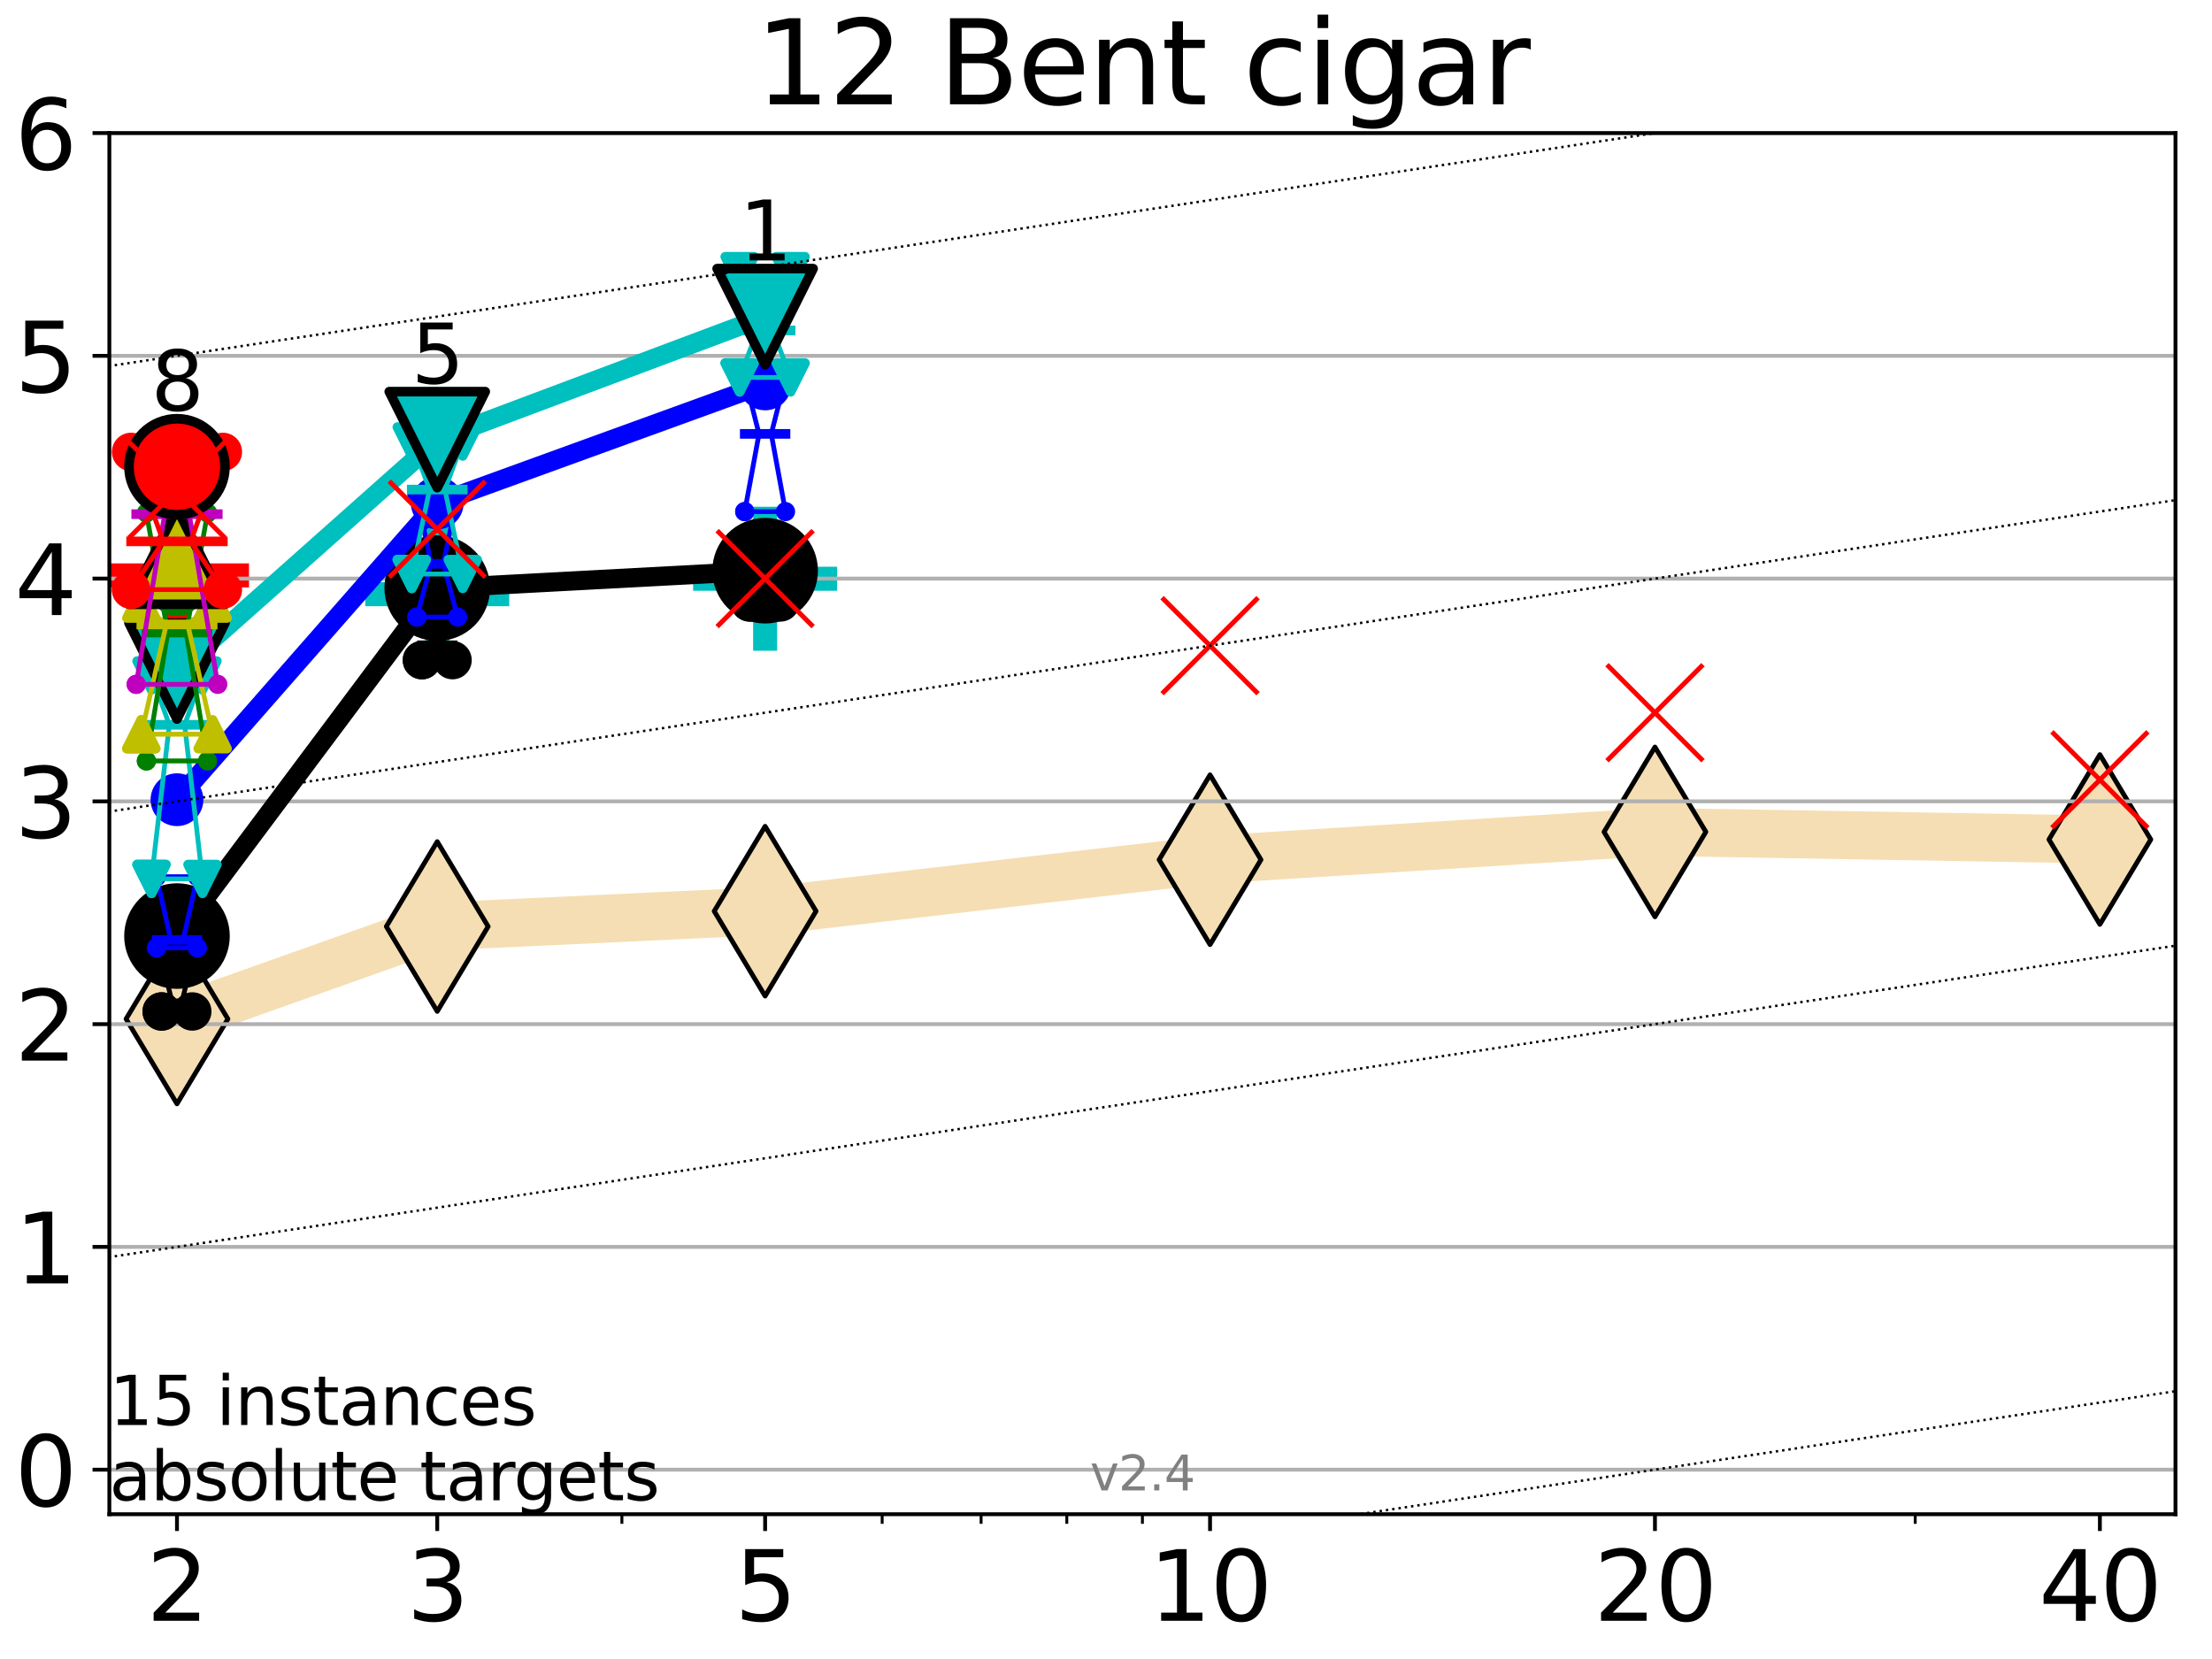 <?xml version="1.0" encoding="utf-8" standalone="no"?>
<!DOCTYPE svg PUBLIC "-//W3C//DTD SVG 1.1//EN"
  "http://www.w3.org/Graphics/SVG/1.1/DTD/svg11.dtd">
<svg height="345.6pt" version="1.1" viewBox="0 0 460.8 345.6" width="460.8pt" xmlns="http://www.w3.org/2000/svg" xmlns:xlink="http://www.w3.org/1999/xlink">
 <defs>
  <style type="text/css">*{stroke-linecap:butt;stroke-linejoin:round;}</style>
 </defs>
 <g id="figure_1">
  <g id="patch_1">
   <path d="M 0 345.6 
L 460.8 345.6 
L 460.8 0 
L 0 0 
z
" style="fill:#ffffff;"/>
  </g>
  <g id="axes_1">
   <g id="patch_2">
    <path d="M 22.78 315.44 
L 453.192 315.44 
L 453.192 27.72 
L 22.78 27.72 
z
" style="fill:#ffffff;"/>
   </g>
   <g id="line2d_1">
    <path clip-path="url(#pe89cee8f80)" d="M 36.868 212.267 
L 91.085 193.007 
L 159.39 189.816 
L 252.074 179.098 
L 344.758 173.301 
L 437.443 174.882 
" style="fill:none;stroke:#f5deb3;stroke-linecap:square;stroke-width:10;"/>
    <defs>
     <path d="M 0 17.678 
L 10.607 0 
L 0 -17.678 
L -10.607 0 
z
" id="md06d942da1" style="stroke:#000000;stroke-linejoin:miter;"/>
    </defs>
    <g clip-path="url(#pe89cee8f80)">
     <use style="fill:#f5deb3;stroke:#000000;stroke-linejoin:miter;" x="36.868" xlink:href="#md06d942da1" y="212.267"/>
     <use style="fill:#f5deb3;stroke:#000000;stroke-linejoin:miter;" x="91.085" xlink:href="#md06d942da1" y="193.007"/>
     <use style="fill:#f5deb3;stroke:#000000;stroke-linejoin:miter;" x="159.39" xlink:href="#md06d942da1" y="189.816"/>
     <use style="fill:#f5deb3;stroke:#000000;stroke-linejoin:miter;" x="252.074" xlink:href="#md06d942da1" y="179.098"/>
     <use style="fill:#f5deb3;stroke:#000000;stroke-linejoin:miter;" x="344.758" xlink:href="#md06d942da1" y="173.301"/>
     <use style="fill:#f5deb3;stroke:#000000;stroke-linejoin:miter;" x="437.443" xlink:href="#md06d942da1" y="174.882"/>
    </g>
   </g>
   <g id="line2d_2">
    <defs>
     <path d="M -15 0 
L 15 0 
M 0 15 
L 0 -15 
" id="m2f9202b90d" style="stroke:#00bfbf;stroke-width:5;"/>
    </defs>
    <g clip-path="url(#pe89cee8f80)">
     <use style="fill:#00bfbf;stroke:#00bfbf;stroke-width:5;" x="91.085" xlink:href="#m2f9202b90d" y="123.781"/>
    </g>
   </g>
   <g id="line2d_3">
    <g clip-path="url(#pe89cee8f80)">
     <use style="fill:#00bfbf;stroke:#00bfbf;stroke-width:5;" x="159.39" xlink:href="#m2f9202b90d" y="120.561"/>
    </g>
   </g>
   <g id="line2d_4">
    <defs>
     <path d="M -15 0 
L 15 0 
M 0 15 
L 0 -15 
" id="m58cbd10cf4" style="stroke:#ff0000;stroke-width:5;"/>
    </defs>
    <g clip-path="url(#pe89cee8f80)">
     <use style="fill:#ff0000;stroke:#ff0000;stroke-width:5;" x="36.868" xlink:href="#m58cbd10cf4" y="119.863"/>
    </g>
   </g>
   <g id="matplotlib.axis_1">
    <g id="xtick_1">
     <g id="line2d_5">
      <defs>
       <path d="M 0 0 
L 0 3.5 
" id="mf2fb3763cd" style="stroke:#000000;stroke-width:0.8;"/>
      </defs>
      <g>
       <use style="stroke:#000000;stroke-width:0.8;" x="36.868" xlink:href="#mf2fb3763cd" y="315.44"/>
      </g>
     </g>
     <g id="text_1">
      <!-- 2 -->
      <g transform="translate(30.506 337.637)scale(0.2 -0.2)">
       <defs>
        <path d="M 1228 531 
L 3431 531 
L 3431 0 
L 469 0 
L 469 531 
Q 828 903 1448 1529 
Q 2069 2156 2228 2338 
Q 2531 2678 2651 2914 
Q 2772 3150 2772 3378 
Q 2772 3750 2511 3984 
Q 2250 4219 1831 4219 
Q 1534 4219 1204 4116 
Q 875 4013 500 3803 
L 500 4441 
Q 881 4594 1212 4672 
Q 1544 4750 1819 4750 
Q 2544 4750 2975 4387 
Q 3406 4025 3406 3419 
Q 3406 3131 3298 2873 
Q 3191 2616 2906 2266 
Q 2828 2175 2409 1742 
Q 1991 1309 1228 531 
z
" id="DejaVuSans-32" transform="scale(0.016)"/>
       </defs>
       <use xlink:href="#DejaVuSans-32"/>
      </g>
     </g>
    </g>
    <g id="xtick_2">
     <g id="line2d_6">
      <g>
       <use style="stroke:#000000;stroke-width:0.8;" x="91.085" xlink:href="#mf2fb3763cd" y="315.44"/>
      </g>
     </g>
     <g id="text_2">
      <!-- 3 -->
      <g transform="translate(84.723 337.637)scale(0.2 -0.2)">
       <defs>
        <path d="M 2597 2516 
Q 3050 2419 3304 2112 
Q 3559 1806 3559 1356 
Q 3559 666 3084 287 
Q 2609 -91 1734 -91 
Q 1441 -91 1130 -33 
Q 819 25 488 141 
L 488 750 
Q 750 597 1062 519 
Q 1375 441 1716 441 
Q 2309 441 2620 675 
Q 2931 909 2931 1356 
Q 2931 1769 2642 2001 
Q 2353 2234 1838 2234 
L 1294 2234 
L 1294 2753 
L 1863 2753 
Q 2328 2753 2575 2939 
Q 2822 3125 2822 3475 
Q 2822 3834 2567 4026 
Q 2313 4219 1838 4219 
Q 1578 4219 1281 4162 
Q 984 4106 628 3988 
L 628 4550 
Q 988 4650 1302 4700 
Q 1616 4750 1894 4750 
Q 2613 4750 3031 4423 
Q 3450 4097 3450 3541 
Q 3450 3153 3228 2886 
Q 3006 2619 2597 2516 
z
" id="DejaVuSans-33" transform="scale(0.016)"/>
       </defs>
       <use xlink:href="#DejaVuSans-33"/>
      </g>
     </g>
    </g>
    <g id="xtick_3">
     <g id="line2d_7">
      <g>
       <use style="stroke:#000000;stroke-width:0.8;" x="159.39" xlink:href="#mf2fb3763cd" y="315.44"/>
      </g>
     </g>
     <g id="text_3">
      <!-- 5 -->
      <g transform="translate(153.028 337.637)scale(0.2 -0.2)">
       <defs>
        <path d="M 691 4666 
L 3169 4666 
L 3169 4134 
L 1269 4134 
L 1269 2991 
Q 1406 3038 1543 3061 
Q 1681 3084 1819 3084 
Q 2600 3084 3056 2656 
Q 3513 2228 3513 1497 
Q 3513 744 3044 326 
Q 2575 -91 1722 -91 
Q 1428 -91 1123 -41 
Q 819 9 494 109 
L 494 744 
Q 775 591 1075 516 
Q 1375 441 1709 441 
Q 2250 441 2565 725 
Q 2881 1009 2881 1497 
Q 2881 1984 2565 2268 
Q 2250 2553 1709 2553 
Q 1456 2553 1204 2497 
Q 953 2441 691 2322 
L 691 4666 
z
" id="DejaVuSans-35" transform="scale(0.016)"/>
       </defs>
       <use xlink:href="#DejaVuSans-35"/>
      </g>
     </g>
    </g>
    <g id="xtick_4">
     <g id="line2d_8">
      <g>
       <use style="stroke:#000000;stroke-width:0.8;" x="252.074" xlink:href="#mf2fb3763cd" y="315.44"/>
      </g>
     </g>
     <g id="text_4">
      <!-- 10 -->
      <g transform="translate(239.349 337.637)scale(0.2 -0.2)">
       <defs>
        <path d="M 794 531 
L 1825 531 
L 1825 4091 
L 703 3866 
L 703 4441 
L 1819 4666 
L 2450 4666 
L 2450 531 
L 3481 531 
L 3481 0 
L 794 0 
L 794 531 
z
" id="DejaVuSans-31" transform="scale(0.016)"/>
        <path d="M 2034 4250 
Q 1547 4250 1301 3770 
Q 1056 3291 1056 2328 
Q 1056 1369 1301 889 
Q 1547 409 2034 409 
Q 2525 409 2770 889 
Q 3016 1369 3016 2328 
Q 3016 3291 2770 3770 
Q 2525 4250 2034 4250 
z
M 2034 4750 
Q 2819 4750 3233 4129 
Q 3647 3509 3647 2328 
Q 3647 1150 3233 529 
Q 2819 -91 2034 -91 
Q 1250 -91 836 529 
Q 422 1150 422 2328 
Q 422 3509 836 4129 
Q 1250 4750 2034 4750 
z
" id="DejaVuSans-30" transform="scale(0.016)"/>
       </defs>
       <use xlink:href="#DejaVuSans-31"/>
       <use x="63.623" xlink:href="#DejaVuSans-30"/>
      </g>
     </g>
    </g>
    <g id="xtick_5">
     <g id="line2d_9">
      <g>
       <use style="stroke:#000000;stroke-width:0.8;" x="344.758" xlink:href="#mf2fb3763cd" y="315.44"/>
      </g>
     </g>
     <g id="text_5">
      <!-- 20 -->
      <g transform="translate(332.033 337.637)scale(0.2 -0.2)">
       <use xlink:href="#DejaVuSans-32"/>
       <use x="63.623" xlink:href="#DejaVuSans-30"/>
      </g>
     </g>
    </g>
    <g id="xtick_6">
     <g id="line2d_10">
      <g>
       <use style="stroke:#000000;stroke-width:0.8;" x="437.443" xlink:href="#mf2fb3763cd" y="315.44"/>
      </g>
     </g>
     <g id="text_6">
      <!-- 40 -->
      <g transform="translate(424.718 337.637)scale(0.2 -0.2)">
       <defs>
        <path d="M 2419 4116 
L 825 1625 
L 2419 1625 
L 2419 4116 
z
M 2253 4666 
L 3047 4666 
L 3047 1625 
L 3713 1625 
L 3713 1100 
L 3047 1100 
L 3047 0 
L 2419 0 
L 2419 1100 
L 313 1100 
L 313 1709 
L 2253 4666 
z
" id="DejaVuSans-34" transform="scale(0.016)"/>
       </defs>
       <use xlink:href="#DejaVuSans-34"/>
       <use x="63.623" xlink:href="#DejaVuSans-30"/>
      </g>
     </g>
    </g>
    <g id="xtick_7">
     <g id="line2d_11">
      <defs>
       <path d="M 0 0 
L 0 2 
" id="m05e39e0059" style="stroke:#000000;stroke-width:0.6;"/>
      </defs>
      <g>
       <use style="stroke:#000000;stroke-width:0.6;" x="129.552" xlink:href="#m05e39e0059" y="315.44"/>
      </g>
     </g>
    </g>
    <g id="xtick_8">
     <g id="line2d_12">
      <g>
       <use style="stroke:#000000;stroke-width:0.6;" x="183.769" xlink:href="#m05e39e0059" y="315.44"/>
      </g>
     </g>
    </g>
    <g id="xtick_9">
     <g id="line2d_13">
      <g>
       <use style="stroke:#000000;stroke-width:0.6;" x="204.381" xlink:href="#m05e39e0059" y="315.44"/>
      </g>
     </g>
    </g>
    <g id="xtick_10">
     <g id="line2d_14">
      <g>
       <use style="stroke:#000000;stroke-width:0.6;" x="222.237" xlink:href="#m05e39e0059" y="315.44"/>
      </g>
     </g>
    </g>
    <g id="xtick_11">
     <g id="line2d_15">
      <g>
       <use style="stroke:#000000;stroke-width:0.6;" x="237.986" xlink:href="#m05e39e0059" y="315.44"/>
      </g>
     </g>
    </g>
    <g id="xtick_12">
     <g id="line2d_16">
      <g>
       <use style="stroke:#000000;stroke-width:0.6;" x="398.975" xlink:href="#m05e39e0059" y="315.44"/>
      </g>
     </g>
    </g>
   </g>
   <g id="matplotlib.axis_2">
    <g id="ytick_1">
     <g id="line2d_17">
      <path clip-path="url(#pe89cee8f80)" d="M 22.78 306.159 
L 453.192 306.159 
" style="fill:none;stroke:#b0b0b0;stroke-linecap:square;stroke-width:0.8;"/>
     </g>
     <g id="line2d_18">
      <defs>
       <path d="M 0 0 
L -3.5 0 
" id="md57359399e" style="stroke:#000000;stroke-width:0.8;"/>
      </defs>
      <g>
       <use style="stroke:#000000;stroke-width:0.8;" x="22.78" xlink:href="#md57359399e" y="306.159"/>
      </g>
     </g>
     <g id="text_7">
      <!-- 0 -->
      <g transform="translate(3.055 313.757)scale(0.2 -0.2)">
       <use xlink:href="#DejaVuSans-30"/>
      </g>
     </g>
    </g>
    <g id="ytick_2">
     <g id="line2d_19">
      <path clip-path="url(#pe89cee8f80)" d="M 22.78 259.752 
L 453.192 259.752 
" style="fill:none;stroke:#b0b0b0;stroke-linecap:square;stroke-width:0.8;"/>
     </g>
     <g id="line2d_20">
      <g>
       <use style="stroke:#000000;stroke-width:0.8;" x="22.78" xlink:href="#md57359399e" y="259.752"/>
      </g>
     </g>
     <g id="text_8">
      <!-- 1 -->
      <g transform="translate(3.055 267.351)scale(0.2 -0.2)">
       <use xlink:href="#DejaVuSans-31"/>
      </g>
     </g>
    </g>
    <g id="ytick_3">
     <g id="line2d_21">
      <path clip-path="url(#pe89cee8f80)" d="M 22.78 213.346 
L 453.192 213.346 
" style="fill:none;stroke:#b0b0b0;stroke-linecap:square;stroke-width:0.8;"/>
     </g>
     <g id="line2d_22">
      <g>
       <use style="stroke:#000000;stroke-width:0.8;" x="22.78" xlink:href="#md57359399e" y="213.346"/>
      </g>
     </g>
     <g id="text_9">
      <!-- 2 -->
      <g transform="translate(3.055 220.944)scale(0.2 -0.2)">
       <use xlink:href="#DejaVuSans-32"/>
      </g>
     </g>
    </g>
    <g id="ytick_4">
     <g id="line2d_23">
      <path clip-path="url(#pe89cee8f80)" d="M 22.78 166.939 
L 453.192 166.939 
" style="fill:none;stroke:#b0b0b0;stroke-linecap:square;stroke-width:0.8;"/>
     </g>
     <g id="line2d_24">
      <g>
       <use style="stroke:#000000;stroke-width:0.8;" x="22.78" xlink:href="#md57359399e" y="166.939"/>
      </g>
     </g>
     <g id="text_10">
      <!-- 3 -->
      <g transform="translate(3.055 174.538)scale(0.2 -0.2)">
       <use xlink:href="#DejaVuSans-33"/>
      </g>
     </g>
    </g>
    <g id="ytick_5">
     <g id="line2d_25">
      <path clip-path="url(#pe89cee8f80)" d="M 22.78 120.533 
L 453.192 120.533 
" style="fill:none;stroke:#b0b0b0;stroke-linecap:square;stroke-width:0.8;"/>
     </g>
     <g id="line2d_26">
      <g>
       <use style="stroke:#000000;stroke-width:0.8;" x="22.78" xlink:href="#md57359399e" y="120.533"/>
      </g>
     </g>
     <g id="text_11">
      <!-- 4 -->
      <g transform="translate(3.055 128.131)scale(0.2 -0.2)">
       <use xlink:href="#DejaVuSans-34"/>
      </g>
     </g>
    </g>
    <g id="ytick_6">
     <g id="line2d_27">
      <path clip-path="url(#pe89cee8f80)" d="M 22.78 74.126 
L 453.192 74.126 
" style="fill:none;stroke:#b0b0b0;stroke-linecap:square;stroke-width:0.8;"/>
     </g>
     <g id="line2d_28">
      <g>
       <use style="stroke:#000000;stroke-width:0.8;" x="22.78" xlink:href="#md57359399e" y="74.126"/>
      </g>
     </g>
     <g id="text_12">
      <!-- 5 -->
      <g transform="translate(3.055 81.725)scale(0.2 -0.2)">
       <use xlink:href="#DejaVuSans-35"/>
      </g>
     </g>
    </g>
    <g id="ytick_7">
     <g id="line2d_29">
      <path clip-path="url(#pe89cee8f80)" d="M 22.78 27.72 
L 453.192 27.72 
" style="fill:none;stroke:#b0b0b0;stroke-linecap:square;stroke-width:0.8;"/>
     </g>
     <g id="line2d_30">
      <g>
       <use style="stroke:#000000;stroke-width:0.8;" x="22.78" xlink:href="#md57359399e" y="27.72"/>
      </g>
     </g>
     <g id="text_13">
      <!-- 6 -->
      <g transform="translate(3.055 35.318)scale(0.2 -0.2)">
       <defs>
        <path d="M 2113 2584 
Q 1688 2584 1439 2293 
Q 1191 2003 1191 1497 
Q 1191 994 1439 701 
Q 1688 409 2113 409 
Q 2538 409 2786 701 
Q 3034 994 3034 1497 
Q 3034 2003 2786 2293 
Q 2538 2584 2113 2584 
z
M 3366 4563 
L 3366 3988 
Q 3128 4100 2886 4159 
Q 2644 4219 2406 4219 
Q 1781 4219 1451 3797 
Q 1122 3375 1075 2522 
Q 1259 2794 1537 2939 
Q 1816 3084 2150 3084 
Q 2853 3084 3261 2657 
Q 3669 2231 3669 1497 
Q 3669 778 3244 343 
Q 2819 -91 2113 -91 
Q 1303 -91 875 529 
Q 447 1150 447 2328 
Q 447 3434 972 4092 
Q 1497 4750 2381 4750 
Q 2619 4750 2861 4703 
Q 3103 4656 3366 4563 
z
" id="DejaVuSans-36" transform="scale(0.016)"/>
       </defs>
       <use xlink:href="#DejaVuSans-36"/>
      </g>
     </g>
    </g>
   </g>
   <g id="line2d_31">
    <path clip-path="url(#pe89cee8f80)" d="M 33.682 210.705 
L 35.912 209.01 
L 33.682 199.835 
L 40.054 199.835 
L 37.824 209.01 
L 40.054 210.705 
L 33.682 210.705 
" style="fill:none;stroke:#000000;stroke-linecap:square;"/>
   </g>
   <g id="line2d_32">
    <path clip-path="url(#pe89cee8f80)" d="M 33.682 210.705 
L 40.054 210.705 
L 40.054 199.835 
L 33.682 199.835 
L 33.682 210.705 
" style="fill:none;"/>
    <defs>
     <path d="M 0 3 
C 0.796 3 1.559 2.684 2.121 2.121 
C 2.684 1.559 3 0.796 3 0 
C 3 -0.796 2.684 -1.559 2.121 -2.121 
C 1.559 -2.684 0.796 -3 0 -3 
C -0.796 -3 -1.559 -2.684 -2.121 -2.121 
C -2.684 -1.559 -3 -0.796 -3 0 
C -3 0.796 -2.684 1.559 -2.121 2.121 
C -1.559 2.684 -0.796 3 0 3 
z
" id="m3be14bc8e9" style="stroke:#000000;stroke-width:2;"/>
    </defs>
    <g clip-path="url(#pe89cee8f80)">
     <use style="stroke:#000000;stroke-width:2;" x="33.682" xlink:href="#m3be14bc8e9" y="210.705"/>
     <use style="stroke:#000000;stroke-width:2;" x="40.054" xlink:href="#m3be14bc8e9" y="210.705"/>
     <use style="stroke:#000000;stroke-width:2;" x="40.054" xlink:href="#m3be14bc8e9" y="199.835"/>
     <use style="stroke:#000000;stroke-width:2;" x="33.682" xlink:href="#m3be14bc8e9" y="199.835"/>
     <use style="stroke:#000000;stroke-width:2;" x="33.682" xlink:href="#m3be14bc8e9" y="210.705"/>
    </g>
   </g>
   <g id="line2d_33">
    <path clip-path="url(#pe89cee8f80)" d="M 33.682 209.01 
L 40.054 209.01 
" style="fill:none;stroke:#000000;stroke-linecap:square;stroke-width:2;"/>
   </g>
   <g id="line2d_34">
    <path clip-path="url(#pe89cee8f80)" d="M 87.899 137.519 
L 90.129 134.418 
L 87.899 128.187 
L 94.271 128.187 
L 92.041 134.418 
L 94.271 137.519 
L 87.899 137.519 
" style="fill:none;stroke:#000000;stroke-linecap:square;"/>
   </g>
   <g id="line2d_35">
    <path clip-path="url(#pe89cee8f80)" d="M 87.899 137.519 
L 94.271 137.519 
L 94.271 128.187 
L 87.899 128.187 
L 87.899 137.519 
" style="fill:none;"/>
    <g clip-path="url(#pe89cee8f80)">
     <use style="stroke:#000000;stroke-width:2;" x="87.899" xlink:href="#m3be14bc8e9" y="137.519"/>
     <use style="stroke:#000000;stroke-width:2;" x="94.271" xlink:href="#m3be14bc8e9" y="137.519"/>
     <use style="stroke:#000000;stroke-width:2;" x="94.271" xlink:href="#m3be14bc8e9" y="128.187"/>
     <use style="stroke:#000000;stroke-width:2;" x="87.899" xlink:href="#m3be14bc8e9" y="128.187"/>
     <use style="stroke:#000000;stroke-width:2;" x="87.899" xlink:href="#m3be14bc8e9" y="137.519"/>
    </g>
   </g>
   <g id="line2d_36">
    <path clip-path="url(#pe89cee8f80)" d="M 87.899 134.418 
L 94.271 134.418 
" style="fill:none;stroke:#000000;stroke-linecap:square;stroke-width:2;"/>
   </g>
   <g id="line2d_37">
    <path clip-path="url(#pe89cee8f80)" d="M 156.204 125.499 
L 158.434 122.562 
L 156.204 121.434 
L 162.576 121.434 
L 160.346 122.562 
L 162.576 125.499 
L 156.204 125.499 
" style="fill:none;stroke:#000000;stroke-linecap:square;"/>
   </g>
   <g id="line2d_38">
    <path clip-path="url(#pe89cee8f80)" d="M 156.204 125.499 
L 162.576 125.499 
L 162.576 121.434 
L 156.204 121.434 
L 156.204 125.499 
" style="fill:none;"/>
    <g clip-path="url(#pe89cee8f80)">
     <use style="stroke:#000000;stroke-width:2;" x="156.204" xlink:href="#m3be14bc8e9" y="125.499"/>
     <use style="stroke:#000000;stroke-width:2;" x="162.576" xlink:href="#m3be14bc8e9" y="125.499"/>
     <use style="stroke:#000000;stroke-width:2;" x="162.576" xlink:href="#m3be14bc8e9" y="121.434"/>
     <use style="stroke:#000000;stroke-width:2;" x="156.204" xlink:href="#m3be14bc8e9" y="121.434"/>
     <use style="stroke:#000000;stroke-width:2;" x="156.204" xlink:href="#m3be14bc8e9" y="125.499"/>
    </g>
   </g>
   <g id="line2d_39">
    <path clip-path="url(#pe89cee8f80)" d="M 156.204 122.562 
L 162.576 122.562 
" style="fill:none;stroke:#000000;stroke-linecap:square;stroke-width:2;"/>
   </g>
   <g id="line2d_40">
    <path clip-path="url(#pe89cee8f80)" d="M 36.868 195 
L 91.085 122.521 
" style="fill:none;stroke:#000000;stroke-linecap:square;stroke-width:4;"/>
   </g>
   <g id="line2d_41">
    <path clip-path="url(#pe89cee8f80)" d="M 91.085 122.521 
L 159.39 118.885 
" style="fill:none;stroke:#000000;stroke-linecap:square;stroke-width:4;"/>
   </g>
   <g id="line2d_42">
    <path clip-path="url(#pe89cee8f80)" d="M 36.868 195 
L 91.085 122.521 
L 159.39 118.885 
" style="fill:none;"/>
    <defs>
     <path d="M 0 10 
C 2.652 10 5.196 8.946 7.071 7.071 
C 8.946 5.196 10 2.652 10 0 
C 10 -2.652 8.946 -5.196 7.071 -7.071 
C 5.196 -8.946 2.652 -10 0 -10 
C -2.652 -10 -5.196 -8.946 -7.071 -7.071 
C -8.946 -5.196 -10 -2.652 -10 0 
C -10 2.652 -8.946 5.196 -7.071 7.071 
C -5.196 8.946 -2.652 10 0 10 
z
" id="mac477e8137" style="stroke:#000000;stroke-width:2;"/>
    </defs>
    <g clip-path="url(#pe89cee8f80)">
     <use style="stroke:#000000;stroke-width:2;" x="36.868" xlink:href="#mac477e8137" y="195"/>
     <use style="stroke:#000000;stroke-width:2;" x="91.085" xlink:href="#mac477e8137" y="122.521"/>
     <use style="stroke:#000000;stroke-width:2;" x="159.39" xlink:href="#mac477e8137" y="118.885"/>
    </g>
   </g>
   <g id="line2d_43">
    <path clip-path="url(#pe89cee8f80)" d="M 32.62 197.455 
L 35.594 195.807 
L 32.62 182.633 
L 41.116 182.633 
L 38.143 195.807 
L 41.116 197.455 
L 32.62 197.455 
" style="fill:none;stroke:#0000ff;stroke-linecap:square;"/>
   </g>
   <g id="line2d_44">
    <path clip-path="url(#pe89cee8f80)" d="M 32.62 197.455 
L 41.116 197.455 
L 41.116 182.633 
L 32.62 182.633 
L 32.62 197.455 
" style="fill:none;"/>
    <defs>
     <path d="M 0 1.5 
C 0.398 1.5 0.779 1.342 1.061 1.061 
C 1.342 0.779 1.5 0.398 1.5 0 
C 1.5 -0.398 1.342 -0.779 1.061 -1.061 
C 0.779 -1.342 0.398 -1.5 0 -1.5 
C -0.398 -1.5 -0.779 -1.342 -1.061 -1.061 
C -1.342 -0.779 -1.5 -0.398 -1.5 0 
C -1.5 0.398 -1.342 0.779 -1.061 1.061 
C -0.779 1.342 -0.398 1.5 0 1.5 
z
" id="m1f80368234" style="stroke:#0000ff;"/>
    </defs>
    <g clip-path="url(#pe89cee8f80)">
     <use style="fill:#0000ff;stroke:#0000ff;" x="32.62" xlink:href="#m1f80368234" y="197.455"/>
     <use style="fill:#0000ff;stroke:#0000ff;" x="41.116" xlink:href="#m1f80368234" y="197.455"/>
     <use style="fill:#0000ff;stroke:#0000ff;" x="41.116" xlink:href="#m1f80368234" y="182.633"/>
     <use style="fill:#0000ff;stroke:#0000ff;" x="32.62" xlink:href="#m1f80368234" y="182.633"/>
     <use style="fill:#0000ff;stroke:#0000ff;" x="32.62" xlink:href="#m1f80368234" y="197.455"/>
    </g>
   </g>
   <g id="line2d_45">
    <path clip-path="url(#pe89cee8f80)" d="M 32.62 195.807 
L 41.116 195.807 
" style="fill:none;stroke:#0000ff;stroke-linecap:square;stroke-width:2;"/>
   </g>
   <g id="line2d_46">
    <path clip-path="url(#pe89cee8f80)" d="M 86.837 128.537 
L 89.811 117.459 
L 86.837 103.187 
L 95.333 103.187 
L 92.359 117.459 
L 95.333 128.537 
L 86.837 128.537 
" style="fill:none;stroke:#0000ff;stroke-linecap:square;"/>
   </g>
   <g id="line2d_47">
    <path clip-path="url(#pe89cee8f80)" d="M 86.837 128.537 
L 95.333 128.537 
L 95.333 103.187 
L 86.837 103.187 
L 86.837 128.537 
" style="fill:none;"/>
    <g clip-path="url(#pe89cee8f80)">
     <use style="fill:#0000ff;stroke:#0000ff;" x="86.837" xlink:href="#m1f80368234" y="128.537"/>
     <use style="fill:#0000ff;stroke:#0000ff;" x="95.333" xlink:href="#m1f80368234" y="128.537"/>
     <use style="fill:#0000ff;stroke:#0000ff;" x="95.333" xlink:href="#m1f80368234" y="103.187"/>
     <use style="fill:#0000ff;stroke:#0000ff;" x="86.837" xlink:href="#m1f80368234" y="103.187"/>
     <use style="fill:#0000ff;stroke:#0000ff;" x="86.837" xlink:href="#m1f80368234" y="128.537"/>
    </g>
   </g>
   <g id="line2d_48">
    <path clip-path="url(#pe89cee8f80)" d="M 86.837 117.459 
L 95.333 117.459 
" style="fill:none;stroke:#0000ff;stroke-linecap:square;stroke-width:2;"/>
   </g>
   <g id="line2d_49">
    <path clip-path="url(#pe89cee8f80)" d="M 155.142 106.577 
L 158.116 90.387 
L 155.142 78.717 
L 163.638 78.717 
L 160.665 90.387 
L 163.638 106.577 
L 155.142 106.577 
" style="fill:none;stroke:#0000ff;stroke-linecap:square;"/>
   </g>
   <g id="line2d_50">
    <path clip-path="url(#pe89cee8f80)" d="M 155.142 106.577 
L 163.638 106.577 
L 163.638 78.717 
L 155.142 78.717 
L 155.142 106.577 
" style="fill:none;"/>
    <g clip-path="url(#pe89cee8f80)">
     <use style="fill:#0000ff;stroke:#0000ff;" x="155.142" xlink:href="#m1f80368234" y="106.577"/>
     <use style="fill:#0000ff;stroke:#0000ff;" x="163.638" xlink:href="#m1f80368234" y="106.577"/>
     <use style="fill:#0000ff;stroke:#0000ff;" x="163.638" xlink:href="#m1f80368234" y="78.717"/>
     <use style="fill:#0000ff;stroke:#0000ff;" x="155.142" xlink:href="#m1f80368234" y="78.717"/>
     <use style="fill:#0000ff;stroke:#0000ff;" x="155.142" xlink:href="#m1f80368234" y="106.577"/>
    </g>
   </g>
   <g id="line2d_51">
    <path clip-path="url(#pe89cee8f80)" d="M 155.142 90.387 
L 163.638 90.387 
" style="fill:none;stroke:#0000ff;stroke-linecap:square;stroke-width:2;"/>
   </g>
   <g id="line2d_52">
    <path clip-path="url(#pe89cee8f80)" d="M 36.868 166.595 
L 91.085 104.777 
" style="fill:none;stroke:#0000ff;stroke-linecap:square;stroke-width:4;"/>
   </g>
   <g id="line2d_53">
    <path clip-path="url(#pe89cee8f80)" d="M 91.085 104.777 
L 159.39 79.976 
" style="fill:none;stroke:#0000ff;stroke-linecap:square;stroke-width:4;"/>
   </g>
   <g id="line2d_54">
    <path clip-path="url(#pe89cee8f80)" d="M 36.868 166.595 
L 91.085 104.777 
L 159.39 79.976 
" style="fill:none;"/>
    <defs>
     <path d="M 0 5 
C 1.326 5 2.598 4.473 3.536 3.536 
C 4.473 2.598 5 1.326 5 0 
C 5 -1.326 4.473 -2.598 3.536 -3.536 
C 2.598 -4.473 1.326 -5 0 -5 
C -1.326 -5 -2.598 -4.473 -3.536 -3.536 
C -4.473 -2.598 -5 -1.326 -5 0 
C -5 1.326 -4.473 2.598 -3.536 3.536 
C -2.598 4.473 -1.326 5 0 5 
z
" id="m299ed40173" style="stroke:#0000ff;"/>
    </defs>
    <g clip-path="url(#pe89cee8f80)">
     <use style="fill:#0000ff;stroke:#0000ff;" x="36.868" xlink:href="#m299ed40173" y="166.595"/>
     <use style="fill:#0000ff;stroke:#0000ff;" x="91.085" xlink:href="#m299ed40173" y="104.777"/>
     <use style="fill:#0000ff;stroke:#0000ff;" x="159.39" xlink:href="#m299ed40173" y="79.976"/>
    </g>
   </g>
   <g id="line2d_55">
    <path clip-path="url(#pe89cee8f80)" d="M 31.558 183.1 
L 35.275 150.987 
L 31.558 140.713 
L 42.178 140.713 
L 38.461 150.987 
L 42.178 183.1 
L 31.558 183.1 
" style="fill:none;stroke:#00bfbf;stroke-linecap:square;"/>
   </g>
   <g id="line2d_56">
    <path clip-path="url(#pe89cee8f80)" d="M 31.558 183.1 
L 42.178 183.1 
L 42.178 140.713 
L 31.558 140.713 
L 31.558 183.1 
" style="fill:none;"/>
    <defs>
     <path d="M -0 3 
L 3 -3 
L -3 -3 
z
" id="me4075affd0" style="stroke:#00bfbf;stroke-linejoin:miter;stroke-width:2;"/>
    </defs>
    <g clip-path="url(#pe89cee8f80)">
     <use style="fill:#00bfbf;stroke:#00bfbf;stroke-linejoin:miter;stroke-width:2;" x="31.558" xlink:href="#me4075affd0" y="183.1"/>
     <use style="fill:#00bfbf;stroke:#00bfbf;stroke-linejoin:miter;stroke-width:2;" x="42.178" xlink:href="#me4075affd0" y="183.1"/>
     <use style="fill:#00bfbf;stroke:#00bfbf;stroke-linejoin:miter;stroke-width:2;" x="42.178" xlink:href="#me4075affd0" y="140.713"/>
     <use style="fill:#00bfbf;stroke:#00bfbf;stroke-linejoin:miter;stroke-width:2;" x="31.558" xlink:href="#me4075affd0" y="140.713"/>
     <use style="fill:#00bfbf;stroke:#00bfbf;stroke-linejoin:miter;stroke-width:2;" x="31.558" xlink:href="#me4075affd0" y="183.1"/>
    </g>
   </g>
   <g id="line2d_57">
    <path clip-path="url(#pe89cee8f80)" d="M 31.558 150.987 
L 42.178 150.987 
" style="fill:none;stroke:#00bfbf;stroke-linecap:square;stroke-width:2;"/>
   </g>
   <g id="line2d_58">
    <path clip-path="url(#pe89cee8f80)" d="M 85.775 119.577 
L 89.492 101.983 
L 85.775 91.974 
L 96.395 91.974 
L 92.678 101.983 
L 96.395 119.577 
L 85.775 119.577 
" style="fill:none;stroke:#00bfbf;stroke-linecap:square;"/>
   </g>
   <g id="line2d_59">
    <path clip-path="url(#pe89cee8f80)" d="M 85.775 119.577 
L 96.395 119.577 
L 96.395 91.974 
L 85.775 91.974 
L 85.775 119.577 
" style="fill:none;"/>
    <g clip-path="url(#pe89cee8f80)">
     <use style="fill:#00bfbf;stroke:#00bfbf;stroke-linejoin:miter;stroke-width:2;" x="85.775" xlink:href="#me4075affd0" y="119.577"/>
     <use style="fill:#00bfbf;stroke:#00bfbf;stroke-linejoin:miter;stroke-width:2;" x="96.395" xlink:href="#me4075affd0" y="119.577"/>
     <use style="fill:#00bfbf;stroke:#00bfbf;stroke-linejoin:miter;stroke-width:2;" x="96.395" xlink:href="#me4075affd0" y="91.974"/>
     <use style="fill:#00bfbf;stroke:#00bfbf;stroke-linejoin:miter;stroke-width:2;" x="85.775" xlink:href="#me4075affd0" y="91.974"/>
     <use style="fill:#00bfbf;stroke:#00bfbf;stroke-linejoin:miter;stroke-width:2;" x="85.775" xlink:href="#me4075affd0" y="119.577"/>
    </g>
   </g>
   <g id="line2d_60">
    <path clip-path="url(#pe89cee8f80)" d="M 85.775 101.983 
L 96.395 101.983 
" style="fill:none;stroke:#00bfbf;stroke-linecap:square;stroke-width:2;"/>
   </g>
   <g id="line2d_61">
    <path clip-path="url(#pe89cee8f80)" d="M 154.08 78.627 
L 157.797 68.841 
L 154.08 56.483 
L 164.7 56.483 
L 160.983 68.841 
L 164.7 78.627 
L 154.08 78.627 
" style="fill:none;stroke:#00bfbf;stroke-linecap:square;"/>
   </g>
   <g id="line2d_62">
    <path clip-path="url(#pe89cee8f80)" d="M 154.08 78.627 
L 164.7 78.627 
L 164.7 56.483 
L 154.08 56.483 
L 154.08 78.627 
" style="fill:none;"/>
    <g clip-path="url(#pe89cee8f80)">
     <use style="fill:#00bfbf;stroke:#00bfbf;stroke-linejoin:miter;stroke-width:2;" x="154.08" xlink:href="#me4075affd0" y="78.627"/>
     <use style="fill:#00bfbf;stroke:#00bfbf;stroke-linejoin:miter;stroke-width:2;" x="164.7" xlink:href="#me4075affd0" y="78.627"/>
     <use style="fill:#00bfbf;stroke:#00bfbf;stroke-linejoin:miter;stroke-width:2;" x="164.7" xlink:href="#me4075affd0" y="56.483"/>
     <use style="fill:#00bfbf;stroke:#00bfbf;stroke-linejoin:miter;stroke-width:2;" x="154.08" xlink:href="#me4075affd0" y="56.483"/>
     <use style="fill:#00bfbf;stroke:#00bfbf;stroke-linejoin:miter;stroke-width:2;" x="154.08" xlink:href="#me4075affd0" y="78.627"/>
    </g>
   </g>
   <g id="line2d_63">
    <path clip-path="url(#pe89cee8f80)" d="M 154.08 68.841 
L 164.7 68.841 
" style="fill:none;stroke:#00bfbf;stroke-linecap:square;stroke-width:2;"/>
   </g>
   <g id="line2d_64">
    <path clip-path="url(#pe89cee8f80)" d="M 36.868 139.789 
L 91.085 91.584 
" style="fill:none;stroke:#00bfbf;stroke-linecap:square;stroke-width:4;"/>
   </g>
   <g id="line2d_65">
    <path clip-path="url(#pe89cee8f80)" d="M 91.085 91.584 
L 159.39 65.957 
" style="fill:none;stroke:#00bfbf;stroke-linecap:square;stroke-width:4;"/>
   </g>
   <g id="line2d_66">
    <path clip-path="url(#pe89cee8f80)" d="M 36.868 139.789 
L 91.085 91.584 
L 159.39 65.957 
" style="fill:none;"/>
    <defs>
     <path d="M -0 10 
L 10 -10 
L -10 -10 
z
" id="m8c35fdefac" style="stroke:#000000;stroke-linejoin:miter;stroke-width:2;"/>
    </defs>
    <g clip-path="url(#pe89cee8f80)">
     <use style="fill:#00bfbf;stroke:#000000;stroke-linejoin:miter;stroke-width:2;" x="36.868" xlink:href="#m8c35fdefac" y="139.789"/>
     <use style="fill:#00bfbf;stroke:#000000;stroke-linejoin:miter;stroke-width:2;" x="91.085" xlink:href="#m8c35fdefac" y="91.584"/>
     <use style="fill:#00bfbf;stroke:#000000;stroke-linejoin:miter;stroke-width:2;" x="159.39" xlink:href="#m8c35fdefac" y="65.957"/>
    </g>
   </g>
   <g id="line2d_67">
    <path clip-path="url(#pe89cee8f80)" d="M 30.496 158.514 
L 34.957 131.777 
L 30.496 106.852 
L 43.24 106.852 
L 38.78 131.777 
L 43.24 158.514 
L 30.496 158.514 
" style="fill:none;stroke:#008000;stroke-linecap:square;"/>
   </g>
   <g id="line2d_68">
    <path clip-path="url(#pe89cee8f80)" d="M 30.496 158.514 
L 43.24 158.514 
L 43.24 106.852 
L 30.496 106.852 
L 30.496 158.514 
" style="fill:none;"/>
    <defs>
     <path d="M 0 1.5 
C 0.398 1.5 0.779 1.342 1.061 1.061 
C 1.342 0.779 1.5 0.398 1.5 0 
C 1.5 -0.398 1.342 -0.779 1.061 -1.061 
C 0.779 -1.342 0.398 -1.5 0 -1.5 
C -0.398 -1.5 -0.779 -1.342 -1.061 -1.061 
C -1.342 -0.779 -1.5 -0.398 -1.5 0 
C -1.5 0.398 -1.342 0.779 -1.061 1.061 
C -0.779 1.342 -0.398 1.5 0 1.5 
z
" id="md1993e6ffa" style="stroke:#008000;"/>
    </defs>
    <g clip-path="url(#pe89cee8f80)">
     <use style="fill:#008000;stroke:#008000;" x="30.496" xlink:href="#md1993e6ffa" y="158.514"/>
     <use style="fill:#008000;stroke:#008000;" x="43.24" xlink:href="#md1993e6ffa" y="158.514"/>
     <use style="fill:#008000;stroke:#008000;" x="43.24" xlink:href="#md1993e6ffa" y="106.852"/>
     <use style="fill:#008000;stroke:#008000;" x="30.496" xlink:href="#md1993e6ffa" y="106.852"/>
     <use style="fill:#008000;stroke:#008000;" x="30.496" xlink:href="#md1993e6ffa" y="158.514"/>
    </g>
   </g>
   <g id="line2d_69">
    <path clip-path="url(#pe89cee8f80)" d="M 30.496 131.777 
L 43.24 131.777 
" style="fill:none;stroke:#008000;stroke-linecap:square;stroke-width:2;"/>
   </g>
   <g id="line2d_70">
    <path clip-path="url(#pe89cee8f80)" d="M 36.868 122.836 
" style="fill:none;"/>
    <defs>
     <path d="M 0 5 
C 1.326 5 2.598 4.473 3.536 3.536 
C 4.473 2.598 5 1.326 5 0 
C 5 -1.326 4.473 -2.598 3.536 -3.536 
C 2.598 -4.473 1.326 -5 0 -5 
C -1.326 -5 -2.598 -4.473 -3.536 -3.536 
C -4.473 -2.598 -5 -1.326 -5 0 
C -5 1.326 -4.473 2.598 -3.536 3.536 
C -2.598 4.473 -1.326 5 0 5 
z
" id="m657d674730" style="stroke:#008000;"/>
    </defs>
    <g clip-path="url(#pe89cee8f80)">
     <use style="fill:#008000;stroke:#008000;" x="36.868" xlink:href="#m657d674730" y="122.836"/>
    </g>
   </g>
   <g id="line2d_71">
    <path clip-path="url(#pe89cee8f80)" d="M 29.434 152.949 
L 34.638 130.074 
L 29.434 125.736 
L 44.303 125.736 
L 39.099 130.074 
L 44.303 152.949 
L 29.434 152.949 
" style="fill:none;stroke:#bfbf00;stroke-linecap:square;"/>
   </g>
   <g id="line2d_72">
    <path clip-path="url(#pe89cee8f80)" d="M 29.434 152.949 
L 44.303 152.949 
L 44.303 125.736 
L 29.434 125.736 
L 29.434 152.949 
" style="fill:none;"/>
    <defs>
     <path d="M 0 -3 
L -3 3 
L 3 3 
z
" id="m6e8bdc7bee" style="stroke:#bfbf00;stroke-linejoin:miter;stroke-width:2;"/>
    </defs>
    <g clip-path="url(#pe89cee8f80)">
     <use style="fill:#bfbf00;stroke:#bfbf00;stroke-linejoin:miter;stroke-width:2;" x="29.434" xlink:href="#m6e8bdc7bee" y="152.949"/>
     <use style="fill:#bfbf00;stroke:#bfbf00;stroke-linejoin:miter;stroke-width:2;" x="44.303" xlink:href="#m6e8bdc7bee" y="152.949"/>
     <use style="fill:#bfbf00;stroke:#bfbf00;stroke-linejoin:miter;stroke-width:2;" x="44.303" xlink:href="#m6e8bdc7bee" y="125.736"/>
     <use style="fill:#bfbf00;stroke:#bfbf00;stroke-linejoin:miter;stroke-width:2;" x="29.434" xlink:href="#m6e8bdc7bee" y="125.736"/>
     <use style="fill:#bfbf00;stroke:#bfbf00;stroke-linejoin:miter;stroke-width:2;" x="29.434" xlink:href="#m6e8bdc7bee" y="152.949"/>
    </g>
   </g>
   <g id="line2d_73">
    <path clip-path="url(#pe89cee8f80)" d="M 29.434 130.074 
L 44.303 130.074 
" style="fill:none;stroke:#bfbf00;stroke-linecap:square;stroke-width:2;"/>
   </g>
   <g id="line2d_74">
    <path clip-path="url(#pe89cee8f80)" d="M 36.868 115.885 
" style="fill:none;"/>
    <defs>
     <path d="M 0 -10 
L -10 10 
L 10 10 
z
" id="m7f397f1a9b" style="stroke:#000000;stroke-linejoin:miter;stroke-width:2;"/>
    </defs>
    <g clip-path="url(#pe89cee8f80)">
     <use style="fill:#bfbf00;stroke:#000000;stroke-linejoin:miter;stroke-width:2;" x="36.868" xlink:href="#m7f397f1a9b" y="115.885"/>
    </g>
   </g>
   <g id="line2d_75">
    <path clip-path="url(#pe89cee8f80)" d="M 28.372 142.559 
L 34.319 107.109 
L 28.372 95.93 
L 45.365 95.93 
L 39.417 107.109 
L 45.365 142.559 
L 28.372 142.559 
" style="fill:none;stroke:#bf00bf;stroke-linecap:square;"/>
   </g>
   <g id="line2d_76">
    <path clip-path="url(#pe89cee8f80)" d="M 28.372 142.559 
L 45.365 142.559 
L 45.365 95.93 
L 28.372 95.93 
L 28.372 142.559 
" style="fill:none;"/>
    <defs>
     <path d="M 0 1.5 
C 0.398 1.5 0.779 1.342 1.061 1.061 
C 1.342 0.779 1.5 0.398 1.5 0 
C 1.5 -0.398 1.342 -0.779 1.061 -1.061 
C 0.779 -1.342 0.398 -1.5 0 -1.5 
C -0.398 -1.5 -0.779 -1.342 -1.061 -1.061 
C -1.342 -0.779 -1.5 -0.398 -1.5 0 
C -1.5 0.398 -1.342 0.779 -1.061 1.061 
C -0.779 1.342 -0.398 1.5 0 1.5 
z
" id="m47e0a9707f" style="stroke:#bf00bf;"/>
    </defs>
    <g clip-path="url(#pe89cee8f80)">
     <use style="fill:#bf00bf;stroke:#bf00bf;" x="28.372" xlink:href="#m47e0a9707f" y="142.559"/>
     <use style="fill:#bf00bf;stroke:#bf00bf;" x="45.365" xlink:href="#m47e0a9707f" y="142.559"/>
     <use style="fill:#bf00bf;stroke:#bf00bf;" x="45.365" xlink:href="#m47e0a9707f" y="95.93"/>
     <use style="fill:#bf00bf;stroke:#bf00bf;" x="28.372" xlink:href="#m47e0a9707f" y="95.93"/>
     <use style="fill:#bf00bf;stroke:#bf00bf;" x="28.372" xlink:href="#m47e0a9707f" y="142.559"/>
    </g>
   </g>
   <g id="line2d_77">
    <path clip-path="url(#pe89cee8f80)" d="M 28.372 107.109 
L 45.365 107.109 
" style="fill:none;stroke:#bf00bf;stroke-linecap:square;stroke-width:2;"/>
   </g>
   <g id="line2d_78">
    <path clip-path="url(#pe89cee8f80)" d="M 36.868 99.617 
" style="fill:none;"/>
    <defs>
     <path d="M 0 5 
C 1.326 5 2.598 4.473 3.536 3.536 
C 4.473 2.598 5 1.326 5 0 
C 5 -1.326 4.473 -2.598 3.536 -3.536 
C 2.598 -4.473 1.326 -5 0 -5 
C -1.326 -5 -2.598 -4.473 -3.536 -3.536 
C -4.473 -2.598 -5 -1.326 -5 0 
C -5 1.326 -4.473 2.598 -3.536 3.536 
C -2.598 4.473 -1.326 5 0 5 
z
" id="m28337b44da" style="stroke:#bf00bf;"/>
    </defs>
    <g clip-path="url(#pe89cee8f80)">
     <use style="fill:#bf00bf;stroke:#bf00bf;" x="36.868" xlink:href="#m28337b44da" y="99.617"/>
    </g>
   </g>
   <g id="line2d_79">
    <path clip-path="url(#pe89cee8f80)" d="M 27.31 122.826 
L 34.001 112.779 
L 27.31 94.138 
L 46.427 94.138 
L 39.736 112.779 
L 46.427 122.826 
L 27.31 122.826 
" style="fill:none;stroke:#ff0000;stroke-linecap:square;"/>
   </g>
   <g id="line2d_80">
    <path clip-path="url(#pe89cee8f80)" d="M 27.31 122.826 
L 46.427 122.826 
L 46.427 94.138 
L 27.31 94.138 
L 27.31 122.826 
" style="fill:none;"/>
    <defs>
     <path d="M 0 3 
C 0.796 3 1.559 2.684 2.121 2.121 
C 2.684 1.559 3 0.796 3 0 
C 3 -0.796 2.684 -1.559 2.121 -2.121 
C 1.559 -2.684 0.796 -3 0 -3 
C -0.796 -3 -1.559 -2.684 -2.121 -2.121 
C -2.684 -1.559 -3 -0.796 -3 0 
C -3 0.796 -2.684 1.559 -2.121 2.121 
C -1.559 2.684 -0.796 3 0 3 
z
" id="mf382ba2d32" style="stroke:#ff0000;stroke-width:2;"/>
    </defs>
    <g clip-path="url(#pe89cee8f80)">
     <use style="fill:#ff0000;stroke:#ff0000;stroke-width:2;" x="27.31" xlink:href="#mf382ba2d32" y="122.826"/>
     <use style="fill:#ff0000;stroke:#ff0000;stroke-width:2;" x="46.427" xlink:href="#mf382ba2d32" y="122.826"/>
     <use style="fill:#ff0000;stroke:#ff0000;stroke-width:2;" x="46.427" xlink:href="#mf382ba2d32" y="94.138"/>
     <use style="fill:#ff0000;stroke:#ff0000;stroke-width:2;" x="27.31" xlink:href="#mf382ba2d32" y="94.138"/>
     <use style="fill:#ff0000;stroke:#ff0000;stroke-width:2;" x="27.31" xlink:href="#mf382ba2d32" y="122.826"/>
    </g>
   </g>
   <g id="line2d_81">
    <path clip-path="url(#pe89cee8f80)" d="M 27.31 112.779 
L 46.427 112.779 
" style="fill:none;stroke:#ff0000;stroke-linecap:square;stroke-width:2;"/>
   </g>
   <g id="line2d_82">
    <path clip-path="url(#pe89cee8f80)" d="M 36.868 97.228 
" style="fill:none;"/>
    <defs>
     <path d="M 0 10 
C 2.652 10 5.196 8.946 7.071 7.071 
C 8.946 5.196 10 2.652 10 0 
C 10 -2.652 8.946 -5.196 7.071 -7.071 
C 5.196 -8.946 2.652 -10 0 -10 
C -2.652 -10 -5.196 -8.946 -7.071 -7.071 
C -8.946 -5.196 -10 -2.652 -10 0 
C -10 2.652 -8.946 5.196 -7.071 7.071 
C -5.196 8.946 -2.652 10 0 10 
z
" id="mfce10c4cc4" style="stroke:#000000;stroke-width:2;"/>
    </defs>
    <g clip-path="url(#pe89cee8f80)">
     <use style="fill:#ff0000;stroke:#000000;stroke-width:2;" x="36.868" xlink:href="#mfce10c4cc4" y="97.228"/>
    </g>
   </g>
   <g id="line2d_83"/>
   <g id="line2d_84"/>
   <g id="line2d_85"/>
   <g id="line2d_86"/>
   <g id="line2d_87"/>
   <g id="line2d_88"/>
   <g id="line2d_89"/>
   <g id="line2d_90">
    <defs>
     <path d="M -10 10 
L 10 -10 
M -10 -10 
L 10 10 
" id="m0d8fea88d8" style="stroke:#ff0000;"/>
    </defs>
    <g clip-path="url(#pe89cee8f80)">
     <use style="fill:#ff0000;stroke:#ff0000;" x="36.868" xlink:href="#m0d8fea88d8" y="102.066"/>
     <use style="fill:#ff0000;stroke:#ff0000;" x="91.085" xlink:href="#m0d8fea88d8" y="110.238"/>
     <use style="fill:#ff0000;stroke:#ff0000;" x="159.39" xlink:href="#m0d8fea88d8" y="120.533"/>
     <use style="fill:#ff0000;stroke:#ff0000;" x="252.074" xlink:href="#m0d8fea88d8" y="134.503"/>
     <use style="fill:#ff0000;stroke:#ff0000;" x="344.758" xlink:href="#m0d8fea88d8" y="148.472"/>
     <use style="fill:#ff0000;stroke:#ff0000;" x="437.443" xlink:href="#m0d8fea88d8" y="162.442"/>
    </g>
   </g>
   <g id="line2d_91">
    <path clip-path="url(#pe89cee8f80)" d="M 76.445 346.6 
L 461.8 288.518 
" style="fill:none;stroke:#000000;stroke-dasharray:0.5,0.825;stroke-dashoffset:0;stroke-width:0.5;"/>
   </g>
   <g id="line2d_92">
    <path clip-path="url(#pe89cee8f80)" d="M -1 265.46 
L 461.8 195.705 
" style="fill:none;stroke:#000000;stroke-dasharray:0.5,0.825;stroke-dashoffset:0;stroke-width:0.5;"/>
   </g>
   <g id="line2d_93">
    <path clip-path="url(#pe89cee8f80)" d="M -1 172.647 
L 461.8 102.892 
" style="fill:none;stroke:#000000;stroke-dasharray:0.5,0.825;stroke-dashoffset:0;stroke-width:0.5;"/>
   </g>
   <g id="line2d_94">
    <path clip-path="url(#pe89cee8f80)" d="M -1 79.834 
L 461.8 10.079 
" style="fill:none;stroke:#000000;stroke-dasharray:0.5,0.825;stroke-dashoffset:0;stroke-width:0.5;"/>
   </g>
   <g id="line2d_95">
    <path clip-path="url(#pe89cee8f80)" style="fill:none;stroke:#000000;stroke-dasharray:0.5,0.825;stroke-dashoffset:0;stroke-width:0.5;"/>
   </g>
   <g id="patch_3">
    <path d="M 22.78 315.44 
L 22.78 27.72 
" style="fill:none;stroke:#000000;stroke-linecap:square;stroke-linejoin:miter;stroke-width:0.8;"/>
   </g>
   <g id="patch_4">
    <path d="M 453.192 315.44 
L 453.192 27.72 
" style="fill:none;stroke:#000000;stroke-linecap:square;stroke-linejoin:miter;stroke-width:0.8;"/>
   </g>
   <g id="patch_5">
    <path d="M 22.78 315.44 
L 453.192 315.44 
" style="fill:none;stroke:#000000;stroke-linecap:square;stroke-linejoin:miter;stroke-width:0.8;"/>
   </g>
   <g id="patch_6">
    <path d="M 22.78 27.72 
L 453.192 27.72 
" style="fill:none;stroke:#000000;stroke-linecap:square;stroke-linejoin:miter;stroke-width:0.8;"/>
   </g>
   <g id="text_14">
    <!-- 5 -->
    <g transform="translate(85.677 79.877)scale(0.17 -0.17)">
     <use xlink:href="#DejaVuSans-35"/>
    </g>
   </g>
   <g id="text_15">
    <!-- 1 -->
    <g transform="translate(153.982 54.249)scale(0.17 -0.17)">
     <use xlink:href="#DejaVuSans-31"/>
    </g>
   </g>
   <g id="text_16">
    <!-- 8 -->
    <g transform="translate(31.46 85.52)scale(0.17 -0.17)">
     <defs>
      <path d="M 2034 2216 
Q 1584 2216 1326 1975 
Q 1069 1734 1069 1313 
Q 1069 891 1326 650 
Q 1584 409 2034 409 
Q 2484 409 2743 651 
Q 3003 894 3003 1313 
Q 3003 1734 2745 1975 
Q 2488 2216 2034 2216 
z
M 1403 2484 
Q 997 2584 770 2862 
Q 544 3141 544 3541 
Q 544 4100 942 4425 
Q 1341 4750 2034 4750 
Q 2731 4750 3128 4425 
Q 3525 4100 3525 3541 
Q 3525 3141 3298 2862 
Q 3072 2584 2669 2484 
Q 3125 2378 3379 2068 
Q 3634 1759 3634 1313 
Q 3634 634 3220 271 
Q 2806 -91 2034 -91 
Q 1263 -91 848 271 
Q 434 634 434 1313 
Q 434 1759 690 2068 
Q 947 2378 1403 2484 
z
M 1172 3481 
Q 1172 3119 1398 2916 
Q 1625 2713 2034 2713 
Q 2441 2713 2670 2916 
Q 2900 3119 2900 3481 
Q 2900 3844 2670 4047 
Q 2441 4250 2034 4250 
Q 1625 4250 1398 4047 
Q 1172 3844 1172 3481 
z
" id="DejaVuSans-38" transform="scale(0.016)"/>
     </defs>
     <use xlink:href="#DejaVuSans-38"/>
    </g>
   </g>
   <g id="text_17">
    <!-- 15 instances -->
    <g transform="translate(22.78 296.851)scale(0.14 -0.14)">
     <defs>
      <path id="DejaVuSans-20" transform="scale(0.016)"/>
      <path d="M 603 3500 
L 1178 3500 
L 1178 0 
L 603 0 
L 603 3500 
z
M 603 4863 
L 1178 4863 
L 1178 4134 
L 603 4134 
L 603 4863 
z
" id="DejaVuSans-69" transform="scale(0.016)"/>
      <path d="M 3513 2113 
L 3513 0 
L 2938 0 
L 2938 2094 
Q 2938 2591 2744 2837 
Q 2550 3084 2163 3084 
Q 1697 3084 1428 2787 
Q 1159 2491 1159 1978 
L 1159 0 
L 581 0 
L 581 3500 
L 1159 3500 
L 1159 2956 
Q 1366 3272 1645 3428 
Q 1925 3584 2291 3584 
Q 2894 3584 3203 3211 
Q 3513 2838 3513 2113 
z
" id="DejaVuSans-6e" transform="scale(0.016)"/>
      <path d="M 2834 3397 
L 2834 2853 
Q 2591 2978 2328 3040 
Q 2066 3103 1784 3103 
Q 1356 3103 1142 2972 
Q 928 2841 928 2578 
Q 928 2378 1081 2264 
Q 1234 2150 1697 2047 
L 1894 2003 
Q 2506 1872 2764 1633 
Q 3022 1394 3022 966 
Q 3022 478 2636 193 
Q 2250 -91 1575 -91 
Q 1294 -91 989 -36 
Q 684 19 347 128 
L 347 722 
Q 666 556 975 473 
Q 1284 391 1588 391 
Q 1994 391 2212 530 
Q 2431 669 2431 922 
Q 2431 1156 2273 1281 
Q 2116 1406 1581 1522 
L 1381 1569 
Q 847 1681 609 1914 
Q 372 2147 372 2553 
Q 372 3047 722 3315 
Q 1072 3584 1716 3584 
Q 2034 3584 2315 3537 
Q 2597 3491 2834 3397 
z
" id="DejaVuSans-73" transform="scale(0.016)"/>
      <path d="M 1172 4494 
L 1172 3500 
L 2356 3500 
L 2356 3053 
L 1172 3053 
L 1172 1153 
Q 1172 725 1289 603 
Q 1406 481 1766 481 
L 2356 481 
L 2356 0 
L 1766 0 
Q 1100 0 847 248 
Q 594 497 594 1153 
L 594 3053 
L 172 3053 
L 172 3500 
L 594 3500 
L 594 4494 
L 1172 4494 
z
" id="DejaVuSans-74" transform="scale(0.016)"/>
      <path d="M 2194 1759 
Q 1497 1759 1228 1600 
Q 959 1441 959 1056 
Q 959 750 1161 570 
Q 1363 391 1709 391 
Q 2188 391 2477 730 
Q 2766 1069 2766 1631 
L 2766 1759 
L 2194 1759 
z
M 3341 1997 
L 3341 0 
L 2766 0 
L 2766 531 
Q 2569 213 2275 61 
Q 1981 -91 1556 -91 
Q 1019 -91 701 211 
Q 384 513 384 1019 
Q 384 1609 779 1909 
Q 1175 2209 1959 2209 
L 2766 2209 
L 2766 2266 
Q 2766 2663 2505 2880 
Q 2244 3097 1772 3097 
Q 1472 3097 1187 3025 
Q 903 2953 641 2809 
L 641 3341 
Q 956 3463 1253 3523 
Q 1550 3584 1831 3584 
Q 2591 3584 2966 3190 
Q 3341 2797 3341 1997 
z
" id="DejaVuSans-61" transform="scale(0.016)"/>
      <path d="M 3122 3366 
L 3122 2828 
Q 2878 2963 2633 3030 
Q 2388 3097 2138 3097 
Q 1578 3097 1268 2742 
Q 959 2388 959 1747 
Q 959 1106 1268 751 
Q 1578 397 2138 397 
Q 2388 397 2633 464 
Q 2878 531 3122 666 
L 3122 134 
Q 2881 22 2623 -34 
Q 2366 -91 2075 -91 
Q 1284 -91 818 406 
Q 353 903 353 1747 
Q 353 2603 823 3093 
Q 1294 3584 2113 3584 
Q 2378 3584 2631 3529 
Q 2884 3475 3122 3366 
z
" id="DejaVuSans-63" transform="scale(0.016)"/>
      <path d="M 3597 1894 
L 3597 1613 
L 953 1613 
Q 991 1019 1311 708 
Q 1631 397 2203 397 
Q 2534 397 2845 478 
Q 3156 559 3463 722 
L 3463 178 
Q 3153 47 2828 -22 
Q 2503 -91 2169 -91 
Q 1331 -91 842 396 
Q 353 884 353 1716 
Q 353 2575 817 3079 
Q 1281 3584 2069 3584 
Q 2775 3584 3186 3129 
Q 3597 2675 3597 1894 
z
M 3022 2063 
Q 3016 2534 2758 2815 
Q 2500 3097 2075 3097 
Q 1594 3097 1305 2825 
Q 1016 2553 972 2059 
L 3022 2063 
z
" id="DejaVuSans-65" transform="scale(0.016)"/>
     </defs>
     <use xlink:href="#DejaVuSans-31"/>
     <use x="63.623" xlink:href="#DejaVuSans-35"/>
     <use x="127.246" xlink:href="#DejaVuSans-20"/>
     <use x="159.033" xlink:href="#DejaVuSans-69"/>
     <use x="186.816" xlink:href="#DejaVuSans-6e"/>
     <use x="250.195" xlink:href="#DejaVuSans-73"/>
     <use x="302.295" xlink:href="#DejaVuSans-74"/>
     <use x="341.504" xlink:href="#DejaVuSans-61"/>
     <use x="402.783" xlink:href="#DejaVuSans-6e"/>
     <use x="466.162" xlink:href="#DejaVuSans-63"/>
     <use x="521.143" xlink:href="#DejaVuSans-65"/>
     <use x="582.666" xlink:href="#DejaVuSans-73"/>
    </g>
    <!-- absolute targets -->
    <g transform="translate(22.78 312.528)scale(0.14 -0.14)">
     <defs>
      <path d="M 3116 1747 
Q 3116 2381 2855 2742 
Q 2594 3103 2138 3103 
Q 1681 3103 1420 2742 
Q 1159 2381 1159 1747 
Q 1159 1113 1420 752 
Q 1681 391 2138 391 
Q 2594 391 2855 752 
Q 3116 1113 3116 1747 
z
M 1159 2969 
Q 1341 3281 1617 3432 
Q 1894 3584 2278 3584 
Q 2916 3584 3314 3078 
Q 3713 2572 3713 1747 
Q 3713 922 3314 415 
Q 2916 -91 2278 -91 
Q 1894 -91 1617 61 
Q 1341 213 1159 525 
L 1159 0 
L 581 0 
L 581 4863 
L 1159 4863 
L 1159 2969 
z
" id="DejaVuSans-62" transform="scale(0.016)"/>
      <path d="M 1959 3097 
Q 1497 3097 1228 2736 
Q 959 2375 959 1747 
Q 959 1119 1226 758 
Q 1494 397 1959 397 
Q 2419 397 2687 759 
Q 2956 1122 2956 1747 
Q 2956 2369 2687 2733 
Q 2419 3097 1959 3097 
z
M 1959 3584 
Q 2709 3584 3137 3096 
Q 3566 2609 3566 1747 
Q 3566 888 3137 398 
Q 2709 -91 1959 -91 
Q 1206 -91 779 398 
Q 353 888 353 1747 
Q 353 2609 779 3096 
Q 1206 3584 1959 3584 
z
" id="DejaVuSans-6f" transform="scale(0.016)"/>
      <path d="M 603 4863 
L 1178 4863 
L 1178 0 
L 603 0 
L 603 4863 
z
" id="DejaVuSans-6c" transform="scale(0.016)"/>
      <path d="M 544 1381 
L 544 3500 
L 1119 3500 
L 1119 1403 
Q 1119 906 1312 657 
Q 1506 409 1894 409 
Q 2359 409 2629 706 
Q 2900 1003 2900 1516 
L 2900 3500 
L 3475 3500 
L 3475 0 
L 2900 0 
L 2900 538 
Q 2691 219 2414 64 
Q 2138 -91 1772 -91 
Q 1169 -91 856 284 
Q 544 659 544 1381 
z
M 1991 3584 
L 1991 3584 
z
" id="DejaVuSans-75" transform="scale(0.016)"/>
      <path d="M 2631 2963 
Q 2534 3019 2420 3045 
Q 2306 3072 2169 3072 
Q 1681 3072 1420 2755 
Q 1159 2438 1159 1844 
L 1159 0 
L 581 0 
L 581 3500 
L 1159 3500 
L 1159 2956 
Q 1341 3275 1631 3429 
Q 1922 3584 2338 3584 
Q 2397 3584 2469 3576 
Q 2541 3569 2628 3553 
L 2631 2963 
z
" id="DejaVuSans-72" transform="scale(0.016)"/>
      <path d="M 2906 1791 
Q 2906 2416 2648 2759 
Q 2391 3103 1925 3103 
Q 1463 3103 1205 2759 
Q 947 2416 947 1791 
Q 947 1169 1205 825 
Q 1463 481 1925 481 
Q 2391 481 2648 825 
Q 2906 1169 2906 1791 
z
M 3481 434 
Q 3481 -459 3084 -895 
Q 2688 -1331 1869 -1331 
Q 1566 -1331 1297 -1286 
Q 1028 -1241 775 -1147 
L 775 -588 
Q 1028 -725 1275 -790 
Q 1522 -856 1778 -856 
Q 2344 -856 2625 -561 
Q 2906 -266 2906 331 
L 2906 616 
Q 2728 306 2450 153 
Q 2172 0 1784 0 
Q 1141 0 747 490 
Q 353 981 353 1791 
Q 353 2603 747 3093 
Q 1141 3584 1784 3584 
Q 2172 3584 2450 3431 
Q 2728 3278 2906 2969 
L 2906 3500 
L 3481 3500 
L 3481 434 
z
" id="DejaVuSans-67" transform="scale(0.016)"/>
     </defs>
     <use xlink:href="#DejaVuSans-61"/>
     <use x="61.279" xlink:href="#DejaVuSans-62"/>
     <use x="124.756" xlink:href="#DejaVuSans-73"/>
     <use x="176.855" xlink:href="#DejaVuSans-6f"/>
     <use x="238.037" xlink:href="#DejaVuSans-6c"/>
     <use x="265.82" xlink:href="#DejaVuSans-75"/>
     <use x="329.199" xlink:href="#DejaVuSans-74"/>
     <use x="368.408" xlink:href="#DejaVuSans-65"/>
     <use x="429.932" xlink:href="#DejaVuSans-20"/>
     <use x="461.719" xlink:href="#DejaVuSans-74"/>
     <use x="500.928" xlink:href="#DejaVuSans-61"/>
     <use x="562.207" xlink:href="#DejaVuSans-72"/>
     <use x="601.57" xlink:href="#DejaVuSans-67"/>
     <use x="665.047" xlink:href="#DejaVuSans-65"/>
     <use x="726.57" xlink:href="#DejaVuSans-74"/>
     <use x="765.779" xlink:href="#DejaVuSans-73"/>
    </g>
   </g>
   <g id="text_18">
    <!-- v2.4 -->
    <g style="fill:#808080;" transform="translate(227.075 310.483)scale(0.1 -0.1)">
     <defs>
      <path d="M 191 3500 
L 800 3500 
L 1894 563 
L 2988 3500 
L 3597 3500 
L 2284 0 
L 1503 0 
L 191 3500 
z
" id="DejaVuSans-76" transform="scale(0.016)"/>
      <path d="M 684 794 
L 1344 794 
L 1344 0 
L 684 0 
L 684 794 
z
" id="DejaVuSans-2e" transform="scale(0.016)"/>
     </defs>
     <use xlink:href="#DejaVuSans-76"/>
     <use x="59.18" xlink:href="#DejaVuSans-32"/>
     <use x="122.803" xlink:href="#DejaVuSans-2e"/>
     <use x="154.59" xlink:href="#DejaVuSans-34"/>
    </g>
   </g>
   <g id="text_19">
    <!-- 12 Bent cigar -->
    <g transform="translate(157.325 21.72)scale(0.24 -0.24)">
     <defs>
      <path d="M 1259 2228 
L 1259 519 
L 2272 519 
Q 2781 519 3026 730 
Q 3272 941 3272 1375 
Q 3272 1813 3026 2020 
Q 2781 2228 2272 2228 
L 1259 2228 
z
M 1259 4147 
L 1259 2741 
L 2194 2741 
Q 2656 2741 2882 2914 
Q 3109 3088 3109 3444 
Q 3109 3797 2882 3972 
Q 2656 4147 2194 4147 
L 1259 4147 
z
M 628 4666 
L 2241 4666 
Q 2963 4666 3353 4366 
Q 3744 4066 3744 3513 
Q 3744 3084 3544 2831 
Q 3344 2578 2956 2516 
Q 3422 2416 3680 2098 
Q 3938 1781 3938 1306 
Q 3938 681 3513 340 
Q 3088 0 2303 0 
L 628 0 
L 628 4666 
z
" id="DejaVuSans-42" transform="scale(0.016)"/>
     </defs>
     <use xlink:href="#DejaVuSans-31"/>
     <use x="63.623" xlink:href="#DejaVuSans-32"/>
     <use x="127.246" xlink:href="#DejaVuSans-20"/>
     <use x="159.033" xlink:href="#DejaVuSans-42"/>
     <use x="227.637" xlink:href="#DejaVuSans-65"/>
     <use x="289.16" xlink:href="#DejaVuSans-6e"/>
     <use x="352.539" xlink:href="#DejaVuSans-74"/>
     <use x="391.748" xlink:href="#DejaVuSans-20"/>
     <use x="423.535" xlink:href="#DejaVuSans-63"/>
     <use x="478.516" xlink:href="#DejaVuSans-69"/>
     <use x="506.299" xlink:href="#DejaVuSans-67"/>
     <use x="569.775" xlink:href="#DejaVuSans-61"/>
     <use x="631.055" xlink:href="#DejaVuSans-72"/>
    </g>
   </g>
  </g>
 </g>
 <defs>
  <clipPath id="pe89cee8f80">
   <rect height="287.72" width="430.412" x="22.78" y="27.72"/>
  </clipPath>
 </defs>
</svg>
